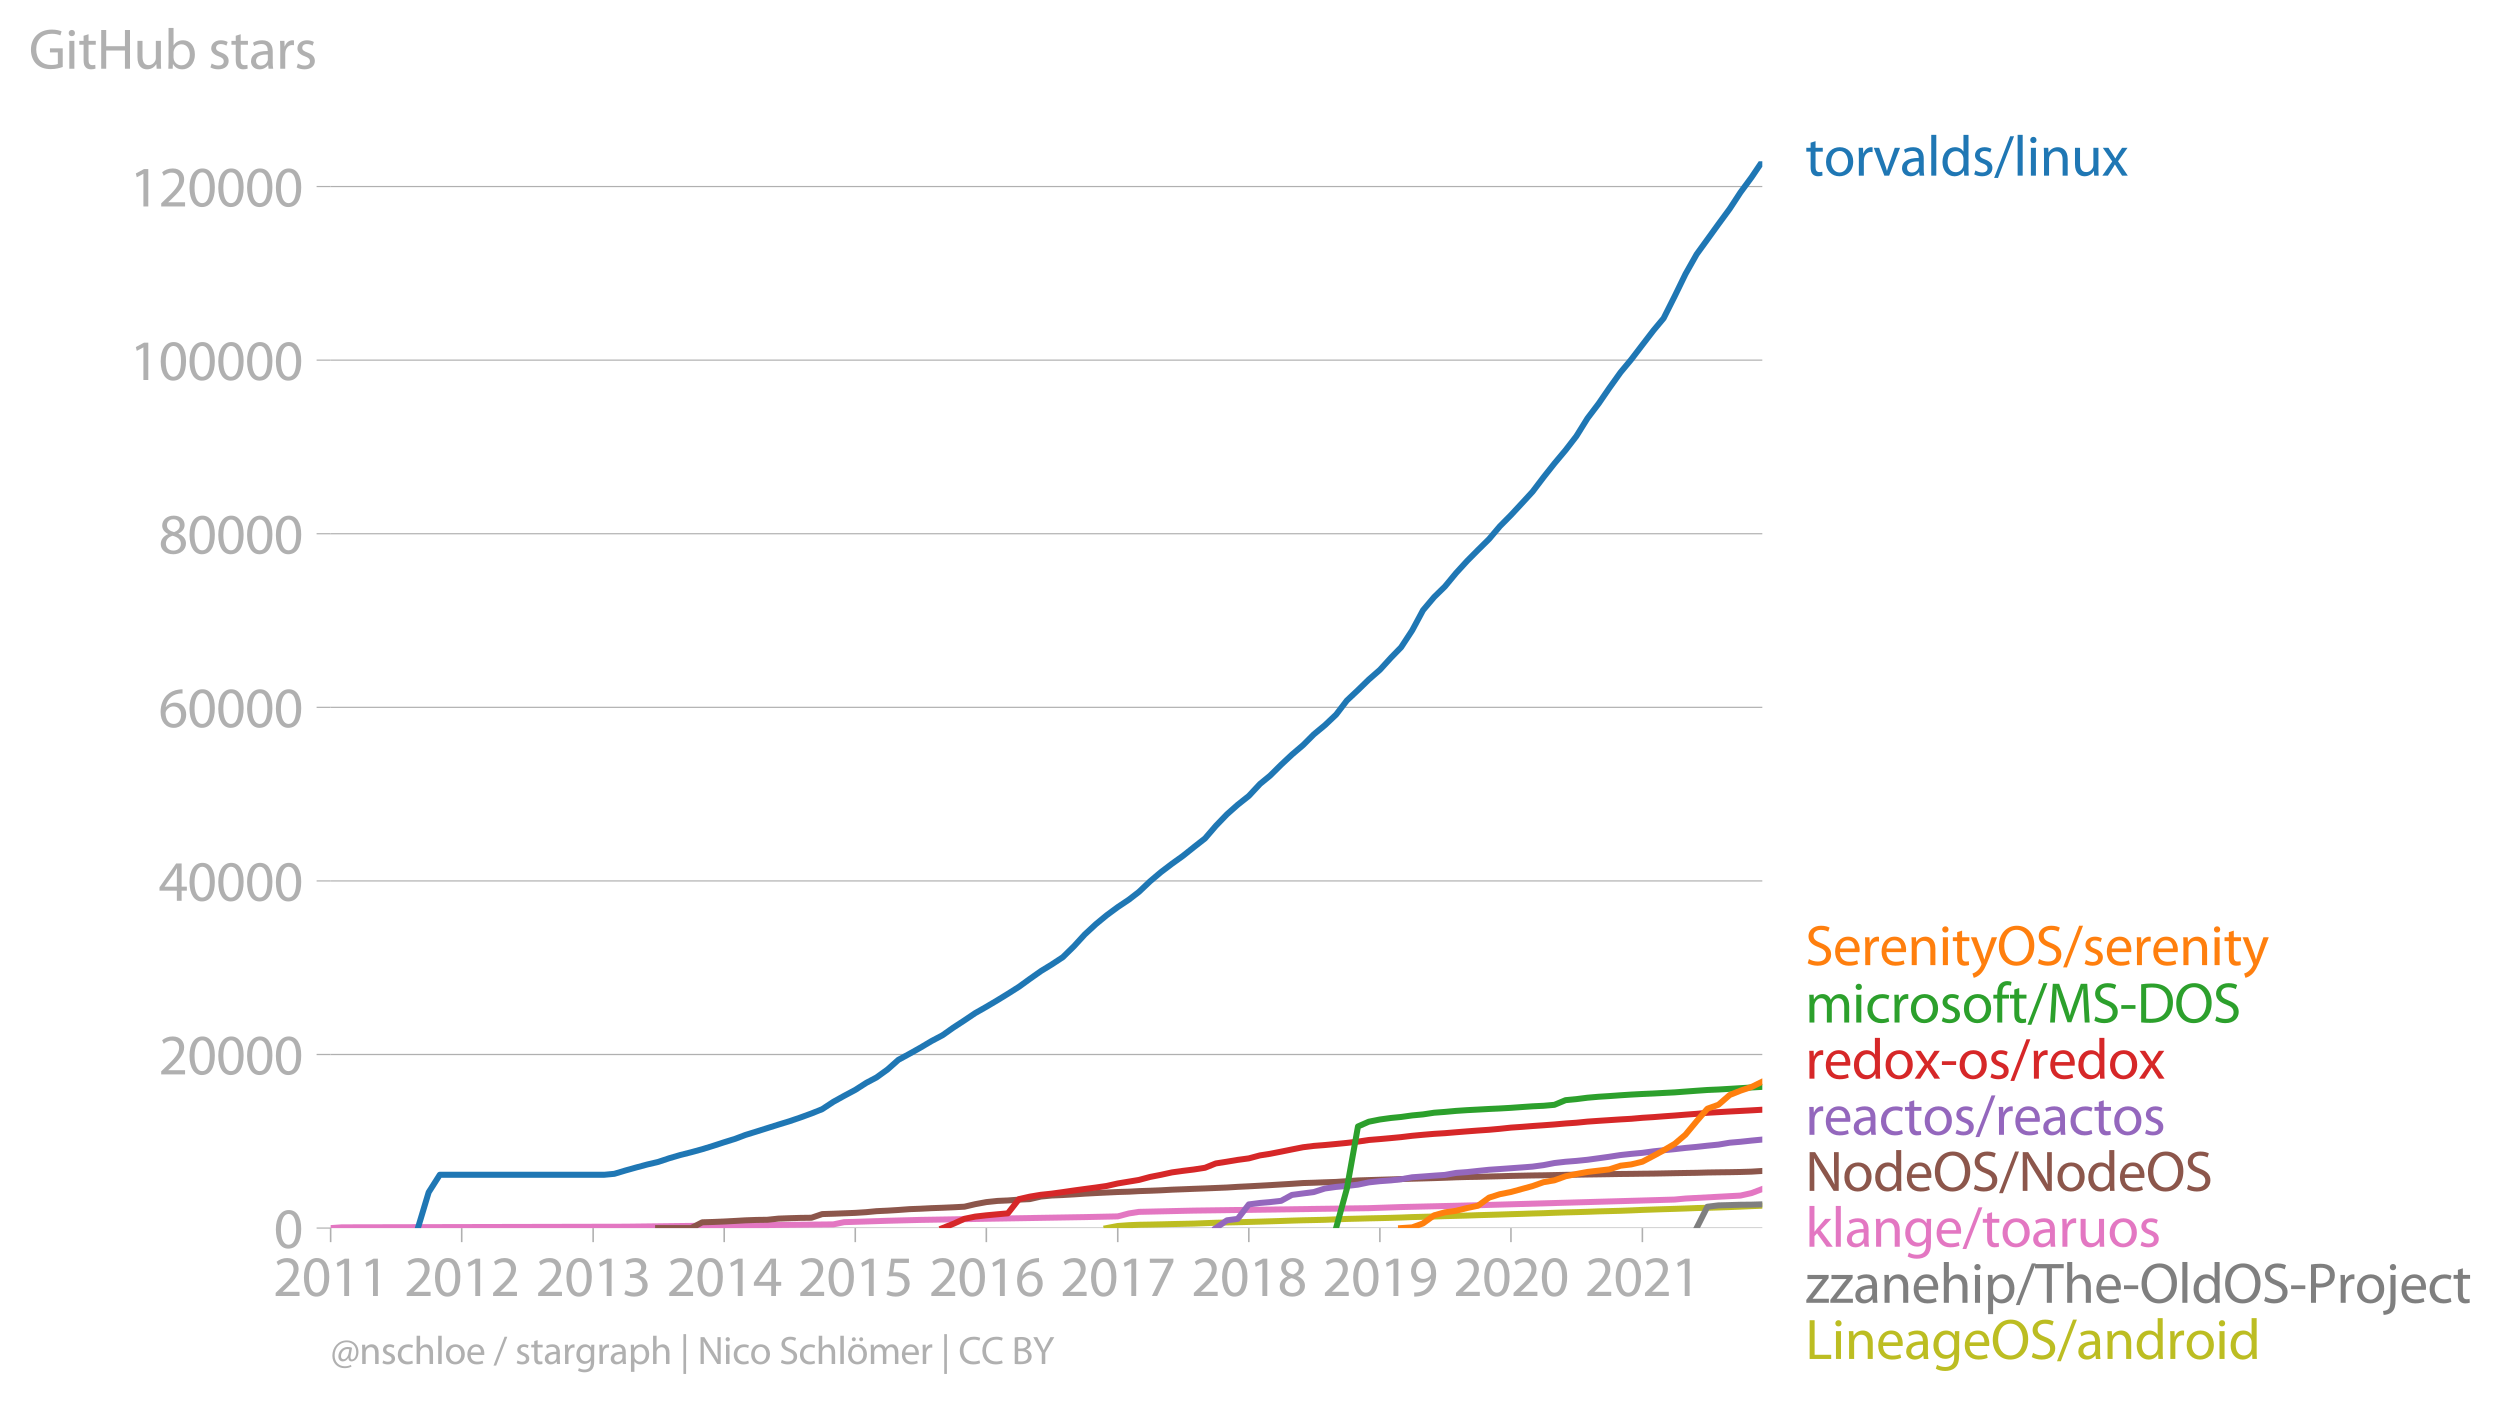<svg xmlns:xlink="http://www.w3.org/1999/xlink" width="831.476" height="466.49" viewBox="0 0 623.607 349.868" xmlns="http://www.w3.org/2000/svg"><defs><style>*{stroke-linejoin:round;stroke-linecap:butt}</style></defs><g id="figure_1"><path d="M0 349.868h623.607V0H0v349.868z" style="fill:none" id="patch_1"/><g id="axes_1"><path d="M82.476 306.34h357.12V40.23H82.476V306.34z" style="fill:none" id="patch_2"/><g id="matplotlib.axis_1"><g id="xtick_1"><g id="line2d_1"><defs><path id="m8c251478a0" d="M0 0v3.5" style="stroke:#b0b0b0;stroke-width:.4"/></defs><use xlink:href="#m8c251478a0" x="82.476" y="306.341" style="fill:#b0b0b0;stroke:#b0b0b0;stroke-width:.4"/></g><g style="fill:#b0b0b0" transform="matrix(.14 0 0 -.14 68.113 323.28)" id="text_1"><defs><path id="MyriadPro-Regular-32" d="M2944 0v467H1075v13l333 307c877 845 1434 1466 1434 2234 0 595-378 1209-1274 1209-480 0-890-179-1178-422l180-397c192 160 505 352 883 352 621 0 825-390 825-813-6-627-486-1164-1548-2176L288 346V0h2656z" transform="scale(.016)"/><path id="MyriadPro-Regular-30" d="M1677 4230c-845 0-1447-768-1447-2163C243 691 794-70 1606-70c922 0 1447 780 1447 2195 0 1325-499 2105-1376 2105zm-32-435c582 0 845-672 845-1696 0-1062-276-1734-852-1734-512 0-844 614-844 1696 0 1133 358 1734 851 1734z" transform="scale(.016)"/><path id="MyriadPro-Regular-31" d="M1510 0h544v4160h-480l-908-486 108-429 724 390h12V0z" transform="scale(.016)"/></defs><use xlink:href="#MyriadPro-Regular-32"/><use xlink:href="#MyriadPro-Regular-30" x="51.3"/><use xlink:href="#MyriadPro-Regular-31" x="102.6"/><use xlink:href="#MyriadPro-Regular-31" x="153.9"/></g></g><g id="xtick_2"><use xlink:href="#m8c251478a0" x="115.17" y="306.341" style="fill:#b0b0b0;stroke:#b0b0b0;stroke-width:.4" id="line2d_2"/><g style="fill:#b0b0b0" transform="matrix(.14 0 0 -.14 100.807 323.28)" id="text_2"><use xlink:href="#MyriadPro-Regular-32"/><use xlink:href="#MyriadPro-Regular-30" x="51.3"/><use xlink:href="#MyriadPro-Regular-31" x="102.6"/><use xlink:href="#MyriadPro-Regular-32" x="153.9"/></g></g><g id="xtick_3"><use xlink:href="#m8c251478a0" x="147.953" y="306.341" style="fill:#b0b0b0;stroke:#b0b0b0;stroke-width:.4" id="line2d_3"/><g style="fill:#b0b0b0" transform="matrix(.14 0 0 -.14 133.59 323.28)" id="text_3"><defs><path id="MyriadPro-Regular-33" d="M269 211C474 77 883-70 1350-70c999 0 1517 582 1517 1248 0 582-416 966-928 1068v13c512 186 768 551 768 979 0 506-371 992-1190 992-448 0-871-160-1088-320l147-409c179 128 499 275 832 275 518 0 730-294 730-627 0-493-519-704-928-704H896v-423h314c544 0 1068-249 1075-832 6-345-218-806-941-806-390 0-762 160-922 262L269 211z" transform="scale(.016)"/></defs><use xlink:href="#MyriadPro-Regular-32"/><use xlink:href="#MyriadPro-Regular-30" x="51.3"/><use xlink:href="#MyriadPro-Regular-31" x="102.6"/><use xlink:href="#MyriadPro-Regular-33" x="153.9"/></g></g><g id="xtick_4"><use xlink:href="#m8c251478a0" x="180.646" y="306.341" style="fill:#b0b0b0;stroke:#b0b0b0;stroke-width:.4" id="line2d_4"/><g style="fill:#b0b0b0" transform="matrix(.14 0 0 -.14 166.283 323.28)" id="text_4"><defs><path id="MyriadPro-Regular-34" d="M2560 0v1133h582v441h-582v2586h-608L96 1504v-371h1933V0h531zM666 1574v13l1017 1415c115 192 218 371 346 614h19c-13-218-19-435-19-653V1574H666z" transform="scale(.016)"/></defs><use xlink:href="#MyriadPro-Regular-32"/><use xlink:href="#MyriadPro-Regular-30" x="51.3"/><use xlink:href="#MyriadPro-Regular-31" x="102.6"/><use xlink:href="#MyriadPro-Regular-34" x="153.9"/></g></g><g id="xtick_5"><use xlink:href="#m8c251478a0" x="213.34" y="306.341" style="fill:#b0b0b0;stroke:#b0b0b0;stroke-width:.4" id="line2d_5"/><g style="fill:#b0b0b0" transform="matrix(.14 0 0 -.14 198.977 323.28)" id="text_5"><defs><path id="MyriadPro-Regular-35" d="M2771 4160H781L512 2163c154 19 339 45 576 45 832 0 1190-384 1197-922 0-556-455-902-986-902-377 0-717 128-889 230L269 186C467 58 851-70 1306-70c902 0 1548 608 1548 1420 0 525-268 884-595 1069-256 154-576 224-896 224-153 0-243-13-339-25l160 1068h1587v474z" transform="scale(.016)"/></defs><use xlink:href="#MyriadPro-Regular-32"/><use xlink:href="#MyriadPro-Regular-30" x="51.3"/><use xlink:href="#MyriadPro-Regular-31" x="102.6"/><use xlink:href="#MyriadPro-Regular-35" x="153.9"/></g></g><g id="xtick_6"><use xlink:href="#m8c251478a0" x="246.033" y="306.341" style="fill:#b0b0b0;stroke:#b0b0b0;stroke-width:.4" id="line2d_6"/><g style="fill:#b0b0b0" transform="matrix(.14 0 0 -.14 231.67 323.28)" id="text_6"><defs><path id="MyriadPro-Regular-36" d="M2662 4224c-102 0-243-6-409-32-525-64-986-275-1331-614-410-410-704-1056-704-1876C218 621 800-70 1690-70c864 0 1382 704 1382 1465 0 813-518 1344-1254 1344-461 0-807-217-1005-480h-19c96 685 563 1331 1446 1479 160 25 307 32 422 25v461zM1690 365c-589 0-903 505-916 1190 0 103 26 186 64 250 154 301 468 512 807 512 518 0 857-359 857-954s-326-998-806-998h-6z" transform="scale(.016)"/></defs><use xlink:href="#MyriadPro-Regular-32"/><use xlink:href="#MyriadPro-Regular-30" x="51.3"/><use xlink:href="#MyriadPro-Regular-31" x="102.6"/><use xlink:href="#MyriadPro-Regular-36" x="153.9"/></g></g><g id="xtick_7"><use xlink:href="#m8c251478a0" x="278.816" y="306.341" style="fill:#b0b0b0;stroke:#b0b0b0;stroke-width:.4" id="line2d_7"/><g style="fill:#b0b0b0" transform="matrix(.14 0 0 -.14 264.453 323.28)" id="text_7"><defs><path id="MyriadPro-Regular-37" d="M365 4160v-467h2035v-13L595 0h583l1811 3789v371H365z" transform="scale(.016)"/></defs><use xlink:href="#MyriadPro-Regular-32"/><use xlink:href="#MyriadPro-Regular-30" x="51.3"/><use xlink:href="#MyriadPro-Regular-31" x="102.6"/><use xlink:href="#MyriadPro-Regular-37" x="153.9"/></g></g><g id="xtick_8"><use xlink:href="#m8c251478a0" x="311.51" y="306.341" style="fill:#b0b0b0;stroke:#b0b0b0;stroke-width:.4" id="line2d_8"/><g style="fill:#b0b0b0" transform="matrix(.14 0 0 -.14 297.146 323.28)" id="text_8"><defs><path id="MyriadPro-Regular-38" d="M1062 2170c-512-218-825-589-825-1114C237 448 762-70 1632-70c794 0 1414 486 1414 1209 0 506-320 871-838 1075v20c512 243 685 620 685 972 0 519-403 1024-1210 1024-729 0-1286-448-1286-1107 0-358 198-717 659-934l6-19zm583-1831c-531 0-851 371-832 794 0 397 262 717 749 857 563-160 915-403 915-908 0-423-327-743-832-743zm6 3488c506 0 704-345 704-678 0-378-275-634-633-755-480 128-794 352-794 768 0 358 256 665 723 665z" transform="scale(.016)"/></defs><use xlink:href="#MyriadPro-Regular-32"/><use xlink:href="#MyriadPro-Regular-30" x="51.3"/><use xlink:href="#MyriadPro-Regular-31" x="102.6"/><use xlink:href="#MyriadPro-Regular-38" x="153.9"/></g></g><g id="xtick_9"><use xlink:href="#m8c251478a0" x="344.203" y="306.341" style="fill:#b0b0b0;stroke:#b0b0b0;stroke-width:.4" id="line2d_9"/><g style="fill:#b0b0b0" transform="matrix(.14 0 0 -.14 329.84 323.28)" id="text_9"><defs><path id="MyriadPro-Regular-39" d="M614-64c135-6 314 0 519 32 448 51 889 243 1209 557 410 397 717 1037 717 1952 0 1062-525 1753-1376 1753S262 3539 262 2752c0-710 480-1274 1229-1274 416 0 749 167 979 448h20c-77-492-276-857-551-1107-237-224-544-358-870-403-192-19-333-32-455-19V-64zm1024 3866c589 0 852-544 852-1255 0-89-20-153-52-205-147-249-441-435-819-435-486 0-800 365-800 883 0 589 339 1012 813 1012h6z" transform="scale(.016)"/></defs><use xlink:href="#MyriadPro-Regular-32"/><use xlink:href="#MyriadPro-Regular-30" x="51.3"/><use xlink:href="#MyriadPro-Regular-31" x="102.6"/><use xlink:href="#MyriadPro-Regular-39" x="153.9"/></g></g><g id="xtick_10"><use xlink:href="#m8c251478a0" x="376.896" y="306.341" style="fill:#b0b0b0;stroke:#b0b0b0;stroke-width:.4" id="line2d_10"/><g style="fill:#b0b0b0" transform="matrix(.14 0 0 -.14 362.533 323.28)" id="text_10"><use xlink:href="#MyriadPro-Regular-32"/><use xlink:href="#MyriadPro-Regular-30" x="51.3"/><use xlink:href="#MyriadPro-Regular-32" x="102.6"/><use xlink:href="#MyriadPro-Regular-30" x="153.9"/></g></g><g id="xtick_11"><use xlink:href="#m8c251478a0" x="409.68" y="306.341" style="fill:#b0b0b0;stroke:#b0b0b0;stroke-width:.4" id="line2d_11"/><g style="fill:#b0b0b0" transform="matrix(.14 0 0 -.14 395.316 323.28)" id="text_11"><use xlink:href="#MyriadPro-Regular-32"/><use xlink:href="#MyriadPro-Regular-30" x="51.3"/><use xlink:href="#MyriadPro-Regular-32" x="102.6"/><use xlink:href="#MyriadPro-Regular-31" x="153.9"/></g></g></g><g id="matplotlib.axis_2"><g id="ytick_1"><path d="M82.476 306.34h357.12" clip-path="url(#p9fc6ba07ef)" style="fill:none;stroke:#b0b0b0;stroke-width:.3;stroke-linecap:square" id="line2d_12"/><g id="line2d_13"><defs><path id="macd7ff32aa" d="M0 0h-3.5" style="stroke:#b0b0b0;stroke-width:.3"/></defs><use xlink:href="#macd7ff32aa" x="82.476" y="306.341" style="fill:#b0b0b0;stroke:#b0b0b0;stroke-width:.3"/></g><use xlink:href="#MyriadPro-Regular-30" style="fill:#b0b0b0" transform="matrix(.14 0 0 -.14 68.295 311.31)" id="text_12"/></g><g id="ytick_2"><path d="M82.476 263.038h357.12" clip-path="url(#p9fc6ba07ef)" style="fill:none;stroke:#b0b0b0;stroke-width:.3;stroke-linecap:square" id="line2d_14"/><use xlink:href="#macd7ff32aa" x="82.476" y="263.038" style="fill:#b0b0b0;stroke:#b0b0b0;stroke-width:.3" id="line2d_15"/><g style="fill:#b0b0b0" transform="matrix(.14 0 0 -.14 39.568 268.008)" id="text_13"><use xlink:href="#MyriadPro-Regular-32"/><use xlink:href="#MyriadPro-Regular-30" x="51.3"/><use xlink:href="#MyriadPro-Regular-30" x="102.6"/><use xlink:href="#MyriadPro-Regular-30" x="153.9"/><use xlink:href="#MyriadPro-Regular-30" x="205.2"/></g></g><g id="ytick_3"><path d="M82.476 219.735h357.12" clip-path="url(#p9fc6ba07ef)" style="fill:none;stroke:#b0b0b0;stroke-width:.3;stroke-linecap:square" id="line2d_16"/><use xlink:href="#macd7ff32aa" x="82.476" y="219.735" style="fill:#b0b0b0;stroke:#b0b0b0;stroke-width:.3" id="line2d_17"/><g style="fill:#b0b0b0" transform="matrix(.14 0 0 -.14 39.568 224.705)" id="text_14"><use xlink:href="#MyriadPro-Regular-34"/><use xlink:href="#MyriadPro-Regular-30" x="51.3"/><use xlink:href="#MyriadPro-Regular-30" x="102.6"/><use xlink:href="#MyriadPro-Regular-30" x="153.9"/><use xlink:href="#MyriadPro-Regular-30" x="205.2"/></g></g><g id="ytick_4"><path d="M82.476 176.432h357.12" clip-path="url(#p9fc6ba07ef)" style="fill:none;stroke:#b0b0b0;stroke-width:.3;stroke-linecap:square" id="line2d_18"/><use xlink:href="#macd7ff32aa" x="82.476" y="176.432" style="fill:#b0b0b0;stroke:#b0b0b0;stroke-width:.3" id="line2d_19"/><g style="fill:#b0b0b0" transform="matrix(.14 0 0 -.14 39.568 181.402)" id="text_15"><use xlink:href="#MyriadPro-Regular-36"/><use xlink:href="#MyriadPro-Regular-30" x="51.3"/><use xlink:href="#MyriadPro-Regular-30" x="102.6"/><use xlink:href="#MyriadPro-Regular-30" x="153.9"/><use xlink:href="#MyriadPro-Regular-30" x="205.2"/></g></g><g id="ytick_5"><path d="M82.476 133.129h357.12" clip-path="url(#p9fc6ba07ef)" style="fill:none;stroke:#b0b0b0;stroke-width:.3;stroke-linecap:square" id="line2d_20"/><use xlink:href="#macd7ff32aa" x="82.476" y="133.129" style="fill:#b0b0b0;stroke:#b0b0b0;stroke-width:.3" id="line2d_21"/><g style="fill:#b0b0b0" transform="matrix(.14 0 0 -.14 39.568 138.099)" id="text_16"><use xlink:href="#MyriadPro-Regular-38"/><use xlink:href="#MyriadPro-Regular-30" x="51.3"/><use xlink:href="#MyriadPro-Regular-30" x="102.6"/><use xlink:href="#MyriadPro-Regular-30" x="153.9"/><use xlink:href="#MyriadPro-Regular-30" x="205.2"/></g></g><g id="ytick_6"><path d="M82.476 89.826h357.12" clip-path="url(#p9fc6ba07ef)" style="fill:none;stroke:#b0b0b0;stroke-width:.3;stroke-linecap:square" id="line2d_22"/><use xlink:href="#macd7ff32aa" x="82.476" y="89.826" style="fill:#b0b0b0;stroke:#b0b0b0;stroke-width:.3" id="line2d_23"/><g style="fill:#b0b0b0" transform="matrix(.14 0 0 -.14 32.387 94.796)" id="text_17"><use xlink:href="#MyriadPro-Regular-31"/><use xlink:href="#MyriadPro-Regular-30" x="51.3"/><use xlink:href="#MyriadPro-Regular-30" x="102.6"/><use xlink:href="#MyriadPro-Regular-30" x="153.9"/><use xlink:href="#MyriadPro-Regular-30" x="205.2"/><use xlink:href="#MyriadPro-Regular-30" x="256.5"/></g></g><g id="ytick_7"><path d="M82.476 46.523h357.12" clip-path="url(#p9fc6ba07ef)" style="fill:none;stroke:#b0b0b0;stroke-width:.3;stroke-linecap:square" id="line2d_24"/><use xlink:href="#macd7ff32aa" x="82.476" y="46.523" style="fill:#b0b0b0;stroke:#b0b0b0;stroke-width:.3" id="line2d_25"/><g style="fill:#b0b0b0" transform="matrix(.14 0 0 -.14 32.387 51.493)" id="text_18"><use xlink:href="#MyriadPro-Regular-31"/><use xlink:href="#MyriadPro-Regular-32" x="51.3"/><use xlink:href="#MyriadPro-Regular-30" x="102.6"/><use xlink:href="#MyriadPro-Regular-30" x="153.9"/><use xlink:href="#MyriadPro-Regular-30" x="205.2"/><use xlink:href="#MyriadPro-Regular-30" x="256.5"/></g></g><g style="fill:#b0b0b0" transform="matrix(.14 0 0 -.14 7.2 17.14)" id="text_19"><defs><path id="MyriadPro-Regular-47" d="M3770 2266H2349v-448h877V531c-128-64-378-115-743-115-1005 0-1664 646-1664 1741 0 1081 685 1734 1735 1734 435 0 723-83 953-185l135 454c-186 90-576 198-1076 198-1446 0-2329-940-2336-2227 0-672 231-1248 602-1606 422-403 960-570 1613-570 582 0 1075 147 1325 237v2074z" transform="scale(.016)"/><path id="MyriadPro-Regular-69" d="M1030 0v3098H467V0h563zM749 4320c-205 0-352-154-352-352 0-192 141-346 339-346 224 0 365 154 358 346 0 198-134 352-345 352z" transform="scale(.016)"/><path id="MyriadPro-Regular-74" d="M595 3667v-569H115v-429h480V979c0-365 58-640 218-806C947 19 1158-70 1421-70c217 0 390 38 499 83l-26 422c-83-25-172-38-326-38-314 0-422 217-422 601v1671h806v429h-806v742l-551-173z" transform="scale(.016)"/><path id="MyriadPro-Regular-48" d="M486 4314V0h557v2022h2087V0h563v4314h-563V2509H1043v1805H486z" transform="scale(.016)"/><path id="MyriadPro-Regular-75" d="M3059 3098h-563V1197c0-103-19-205-51-288-103-250-365-512-743-512-512 0-691 397-691 985v1716H448V1286C448 198 1030-70 1517-70c550 0 877 326 1024 576h13l32-506h499c-19 243-26 525-26 845v2253z" transform="scale(.016)"/><path id="MyriadPro-Regular-62" d="M467 800c0-275-13-589-25-800h486l26 512h19c230-410 589-582 1037-582 691 0 1388 550 1388 1657 7 941-537 1581-1305 1581-499 0-858-224-1056-570h-13v1946H467V800zm557 998c0 90 19 167 32 231 115 429 474 691 858 691 601 0 921-531 921-1152 0-710-352-1190-941-1190-409 0-736 268-844 659-13 64-26 134-26 205v556z" transform="scale(.016)"/><path id="MyriadPro-Regular-73" d="M250 147C467 19 781-70 1120-70c736 0 1158 390 1158 934 0 461-275 730-812 934-404 154-589 269-589 525 0 231 185 423 518 423 288 0 512-103 634-180l141 410c-173 102-448 192-762 192-666 0-1069-410-1069-909 0-371 263-678 819-877 416-153 576-300 576-569 0-256-192-461-601-461-282 0-576 115-743 224L250 147z" transform="scale(.016)"/><path id="MyriadPro-Regular-61" d="M2643 1901c0 621-230 1267-1177 1267-391 0-762-109-1018-275l128-371c218 140 518 230 806 230 634 0 704-461 704-717v-64C890 1978 224 1568 224 819c0-448 320-889 947-889 442 0 775 217 947 460h20l44-390h512c-38 211-51 474-51 742v1159zm-544-858c0-57-13-121-32-179-89-262-345-518-749-518-288 0-531 172-531 537 0 602 698 711 1312 698v-538z" transform="scale(.016)"/><path id="MyriadPro-Regular-72" d="M467 0h557v1651c0 96 13 186 26 263 76 422 358 723 755 723 77 0 134-7 192-19v531c-51 13-96 19-160 19-378 0-717-262-858-678h-25l-20 608H442c19-288 25-602 25-967V0z" transform="scale(.016)"/></defs><use xlink:href="#MyriadPro-Regular-47"/><use xlink:href="#MyriadPro-Regular-69" x="64.6"/><use xlink:href="#MyriadPro-Regular-74" x="88"/><use xlink:href="#MyriadPro-Regular-48" x="121.1"/><use xlink:href="#MyriadPro-Regular-75" x="186.3"/><use xlink:href="#MyriadPro-Regular-62" x="241.4"/><use xlink:href="#MyriadPro-Regular-20" x="298.3"/><use xlink:href="#MyriadPro-Regular-73" x="319.5"/><use xlink:href="#MyriadPro-Regular-74" x="359.1"/><use xlink:href="#MyriadPro-Regular-61" x="392.2"/><use xlink:href="#MyriadPro-Regular-72" x="440.4"/><use xlink:href="#MyriadPro-Regular-73" x="473.1"/></g></g><path d="m276.04 306.34 2.776-.525 2.777-.2 2.508-.1 2.777-.049 2.687-.059 2.776-.069 2.687-.058 2.777-.06 2.777-.11 2.687-.097 2.777-.075 2.687-.059 2.777-.073 2.776-.076 2.508-.078 2.777-.085 2.687-.093 2.777-.082 2.687-.056 2.777-.065 2.776-.11 2.687-.105 2.777-.067 2.687-.075 2.777-.059 2.777-.07 2.508-.077 2.776-.113 2.688-.067 2.776-.076 2.687-.093 2.777-.069 2.777-.076 2.687-.095 2.777-.078 2.687-.08 2.776-.091 2.777-.08 2.598-.091 2.776-.076 2.688-.102 2.776-.093 2.687-.069 2.777-.084 2.777-.104 2.687-.07 2.777-.073 2.687-.104 2.777-.121 2.776-.094 2.508-.084 2.777-.084 2.687-.091 2.777-.11 2.687-.061 2.777-.085 2.776-.1 2.687-.103 2.777-.128 2.687-.106" clip-path="url(#p9fc6ba07ef)" style="fill:none;stroke:#bcbd22;stroke-width:1.5;stroke-linecap:square" id="line2d_26"/><path d="m423.205 306.34 2.687-5.328 2.777-.34 2.776-.073 2.687-.078 2.777-.03 2.687-.08" clip-path="url(#p9fc6ba07ef)" style="fill:none;stroke:#7f7f7f;stroke-width:1.5;stroke-linecap:square" id="line2d_27"/><path d="m82.476 306.34 2.777-.19 70.761-.158 27.409-.333 24.453-.245 2.687-.554 10.838-.347 8.151-.214 41.024-.702 8.24-.177 2.777-.736 2.508-.392 13.704-.316 43.621-.607 8.062-.279 10.927-.255 8.24-.197 41.025-1.18 8.06-.239 2.688-.255 13.704-.734 2.777-.624 2.687-1.02h0" clip-path="url(#p9fc6ba07ef)" style="fill:none;stroke:#e377c2;stroke-width:1.5;stroke-linecap:square" id="line2d_28"/><g style="fill:#1f77b4" transform="matrix(.14 0 0 -.14 450.31 43.813)" id="text_20"><defs><path id="MyriadPro-Regular-6f" d="M1779 3168c-857 0-1536-608-1536-1645C243 544 890-70 1728-70c749 0 1542 499 1542 1644 0 948-601 1594-1491 1594zm-13-422c666 0 928-666 928-1191 0-697-403-1203-940-1203-551 0-941 512-941 1190 0 589 288 1204 953 1204z" transform="scale(.016)"/><path id="MyriadPro-Regular-76" d="M83 3098 1261 0h537l1216 3098h-588l-602-1741c-102-282-192-538-262-794h-20c-64 256-147 512-249 794L685 3098H83z" transform="scale(.016)"/><path id="MyriadPro-Regular-6c" d="M467 0h563v4544H467V0z" transform="scale(.016)"/><path id="MyriadPro-Regular-64" d="M2579 4544V2694h-13c-140 250-460 474-934 474-755 0-1395-634-1389-1664C243 563 819-70 1568-70c506 0 883 262 1056 608h13l25-538h506c-19 211-26 525-26 800v3744h-563zm0-3245c0-89-6-166-25-243-103-422-448-672-826-672-608 0-915 518-915 1146 0 684 345 1196 928 1196 422 0 729-294 813-652 19-71 25-167 25-237v-538z" transform="scale(.016)"/><path id="MyriadPro-Regular-2f" d="m422-256 1792 4640h-435L-6-256h428z" transform="scale(.016)"/><path id="MyriadPro-Regular-6e" d="M467 0h563v1862c0 96 13 192 39 263 96 313 384 576 755 576 531 0 717-416 717-915V0h563v1850c0 1062-666 1318-1094 1318-512 0-871-288-1024-582h-13l-32 512H442c19-256 25-519 25-839V0z" transform="scale(.016)"/><path id="MyriadPro-Regular-78" d="m102 3098 1050-1517L51 0h621l448 698c115 185 224 345 326 537h13c109-185 211-358 333-537L2246 0h640L1798 1600l1056 1498h-608l-435-660c-102-166-205-326-307-512h-19c-103 173-199 333-314 506l-441 666H102z" transform="scale(.016)"/></defs><use xlink:href="#MyriadPro-Regular-74"/><use xlink:href="#MyriadPro-Regular-6f" x="33.1"/><use xlink:href="#MyriadPro-Regular-72" x="88"/><use xlink:href="#MyriadPro-Regular-76" x="120.7"/><use xlink:href="#MyriadPro-Regular-61" x="168.8"/><use xlink:href="#MyriadPro-Regular-6c" x="217"/><use xlink:href="#MyriadPro-Regular-64" x="240.6"/><use xlink:href="#MyriadPro-Regular-73" x="297"/><use xlink:href="#MyriadPro-Regular-2f" x="336.6"/><use xlink:href="#MyriadPro-Regular-6c" x="370.9"/><use xlink:href="#MyriadPro-Regular-69" x="394.5"/><use xlink:href="#MyriadPro-Regular-6e" x="417.9"/><use xlink:href="#MyriadPro-Regular-75" x="473.4"/><use xlink:href="#MyriadPro-Regular-78" x="528.5"/></g><g style="fill:#ff7f0e" transform="matrix(.14 0 0 -.14 450.31 240.74)" id="text_21"><defs><path id="MyriadPro-Regular-53" d="M269 211C499 58 954-70 1370-70c1017 0 1510 582 1510 1248 0 633-371 985-1101 1267-595 230-857 429-857 832 0 294 224 646 812 646 391 0 679-128 820-205l153 455c-192 109-512 211-953 211-839 0-1396-499-1396-1171 0-608 436-973 1140-1223 582-224 812-454 812-857 0-435-332-736-902-736-384 0-749 128-998 281L269 211z" transform="scale(.016)"/><path id="MyriadPro-Regular-65" d="M2957 1446c6 58 19 148 19 263 0 569-269 1459-1280 1459-902 0-1453-736-1453-1670C243 563 813-70 1766-70c493 0 832 108 1031 198l-96 403c-211-89-455-160-858-160-563 0-1049 314-1062 1075h2176zM787 1850c45 390 295 915 864 915 634 0 787-557 781-915H787z" transform="scale(.016)"/><path id="MyriadPro-Regular-79" d="M58 3098 1203 243c26-70 39-115 39-147s-20-77-45-134c-128-288-320-506-474-628-166-140-352-230-493-275l141-473c141 25 416 121 691 364 384 333 660 877 1063 1940l845 2208h-596l-614-1818c-77-224-141-461-198-646h-13c-51 185-128 428-199 633L672 3098H58z" transform="scale(.016)"/><path id="MyriadPro-Regular-4f" d="M2234 4384c-1152 0-2004-896-2004-2266C230 813 1030-70 2170-70c1100 0 2003 787 2003 2272 0 1280-762 2182-1939 2182zm-26-454c928 0 1376-896 1376-1754 0-979-499-1792-1382-1792-877 0-1376 826-1376 1747 0 947 460 1799 1382 1799z" transform="scale(.016)"/></defs><use xlink:href="#MyriadPro-Regular-53"/><use xlink:href="#MyriadPro-Regular-65" x="49.3"/><use xlink:href="#MyriadPro-Regular-72" x="99.4"/><use xlink:href="#MyriadPro-Regular-65" x="132.1"/><use xlink:href="#MyriadPro-Regular-6e" x="182.2"/><use xlink:href="#MyriadPro-Regular-69" x="237.7"/><use xlink:href="#MyriadPro-Regular-74" x="261.1"/><use xlink:href="#MyriadPro-Regular-79" x="294.2"/><use xlink:href="#MyriadPro-Regular-4f" x="341.3"/><use xlink:href="#MyriadPro-Regular-53" x="410.2"/><use xlink:href="#MyriadPro-Regular-2f" x="459.5"/><use xlink:href="#MyriadPro-Regular-73" x="493.8"/><use xlink:href="#MyriadPro-Regular-65" x="533.4"/><use xlink:href="#MyriadPro-Regular-72" x="583.5"/><use xlink:href="#MyriadPro-Regular-65" x="616.2"/><use xlink:href="#MyriadPro-Regular-6e" x="666.3"/><use xlink:href="#MyriadPro-Regular-69" x="721.8"/><use xlink:href="#MyriadPro-Regular-74" x="745.2"/><use xlink:href="#MyriadPro-Regular-79" x="778.3"/></g><g style="fill:#2ca02c" transform="matrix(.14 0 0 -.14 450.31 255.061)" id="text_22"><defs><path id="MyriadPro-Regular-6d" d="M467 0h551v1869c0 96 12 192 44 275 90 282 346 563 698 563 429 0 646-358 646-851V0h551v1914c0 102 19 204 45 281 96 275 345 512 665 512 455 0 672-358 672-953V0h551v1824c0 1075-608 1344-1018 1344-294 0-499-77-685-218-128-96-249-230-345-403h-13c-135 365-455 621-877 621-512 0-800-275-973-570h-19l-26 500H442c19-256 25-519 25-839V0z" transform="scale(.016)"/><path id="MyriadPro-Regular-63" d="M2579 538c-160-71-371-154-691-154-614 0-1075 442-1075 1158 0 647 384 1172 1094 1172 307 0 519-71 653-148l128 436c-154 76-448 160-781 160-1011 0-1664-692-1664-1645C243 570 851-70 1786-70c416 0 742 108 889 185l-96 423z" transform="scale(.016)"/><path id="MyriadPro-Regular-66" d="M1082 0v2669h748v429h-748v166c0 474 121 896 601 896 160 0 275-32 359-70l76 435c-108 45-281 89-480 89-262 0-544-83-755-288-262-249-358-646-358-1081v-147H90v-429h435V0h557z" transform="scale(.016)"/><path id="MyriadPro-Regular-4d" d="M4230 0h544l-268 4314h-711l-768-2087c-192-544-345-1017-454-1453h-19c-109 448-256 922-436 1453l-736 2087H672L371 0h531l116 1850c38 646 70 1369 83 1907h13c121-512 294-1069 499-1677L2310 26h423l761 2092c218 589 397 1133 544 1639h20c-7-538 32-1261 64-1863L4230 0z" transform="scale(.016)"/><path id="MyriadPro-Regular-2d" d="M192 1939v-416h1581v416H192z" transform="scale(.016)"/><path id="MyriadPro-Regular-44" d="M486 13c282-32 615-51 1012-51 838 0 1504 217 1907 620 403 397 621 973 621 1677 0 698-224 1197-608 1549-378 352-948 538-1748 538-441 0-844-39-1184-90V13zm557 3833c147 32 365 58 653 58 1178 0 1754-646 1747-1664 0-1165-646-1830-1837-1830-217 0-422 6-563 32v3404z" transform="scale(.016)"/></defs><use xlink:href="#MyriadPro-Regular-6d"/><use xlink:href="#MyriadPro-Regular-69" x="83.4"/><use xlink:href="#MyriadPro-Regular-63" x="106.8"/><use xlink:href="#MyriadPro-Regular-72" x="151.6"/><use xlink:href="#MyriadPro-Regular-6f" x="184.3"/><use xlink:href="#MyriadPro-Regular-73" x="239.2"/><use xlink:href="#MyriadPro-Regular-6f" x="278.8"/><use xlink:href="#MyriadPro-Regular-66" x="333.7"/><use xlink:href="#MyriadPro-Regular-74" x="362.9"/><use xlink:href="#MyriadPro-Regular-2f" x="396"/><use xlink:href="#MyriadPro-Regular-4d" x="430.3"/><use xlink:href="#MyriadPro-Regular-53" x="510.7"/><use xlink:href="#MyriadPro-Regular-2d" x="560"/><use xlink:href="#MyriadPro-Regular-44" x="590.7"/><use xlink:href="#MyriadPro-Regular-4f" x="657.3"/><use xlink:href="#MyriadPro-Regular-53" x="726.2"/></g><g style="fill:#d62728" transform="matrix(.14 0 0 -.14 450.31 269.061)" id="text_23"><use xlink:href="#MyriadPro-Regular-72"/><use xlink:href="#MyriadPro-Regular-65" x="32.7"/><use xlink:href="#MyriadPro-Regular-64" x="82.8"/><use xlink:href="#MyriadPro-Regular-6f" x="139.2"/><use xlink:href="#MyriadPro-Regular-78" x="194.1"/><use xlink:href="#MyriadPro-Regular-2d" x="240.4"/><use xlink:href="#MyriadPro-Regular-6f" x="271.1"/><use xlink:href="#MyriadPro-Regular-73" x="326"/><use xlink:href="#MyriadPro-Regular-2f" x="365.6"/><use xlink:href="#MyriadPro-Regular-72" x="399.9"/><use xlink:href="#MyriadPro-Regular-65" x="432.6"/><use xlink:href="#MyriadPro-Regular-64" x="482.7"/><use xlink:href="#MyriadPro-Regular-6f" x="539.1"/><use xlink:href="#MyriadPro-Regular-78" x="594"/></g><g style="fill:#9467bd" transform="matrix(.14 0 0 -.14 450.31 283.061)" id="text_24"><use xlink:href="#MyriadPro-Regular-72"/><use xlink:href="#MyriadPro-Regular-65" x="32.7"/><use xlink:href="#MyriadPro-Regular-61" x="82.8"/><use xlink:href="#MyriadPro-Regular-63" x="131"/><use xlink:href="#MyriadPro-Regular-74" x="175.8"/><use xlink:href="#MyriadPro-Regular-6f" x="208.9"/><use xlink:href="#MyriadPro-Regular-73" x="263.8"/><use xlink:href="#MyriadPro-Regular-2f" x="303.4"/><use xlink:href="#MyriadPro-Regular-72" x="337.7"/><use xlink:href="#MyriadPro-Regular-65" x="370.4"/><use xlink:href="#MyriadPro-Regular-61" x="420.5"/><use xlink:href="#MyriadPro-Regular-63" x="468.7"/><use xlink:href="#MyriadPro-Regular-74" x="513.5"/><use xlink:href="#MyriadPro-Regular-6f" x="546.6"/><use xlink:href="#MyriadPro-Regular-73" x="601.5"/></g><g style="fill:#8c564b" transform="matrix(.14 0 0 -.14 450.31 297.061)" id="text_25"><defs><path id="MyriadPro-Regular-4e" d="M1011 0v1843c0 717-13 1235-45 1779l20 7c217-467 505-960 806-1440L3162 0h563v4314h-525V2509c0-672 13-1197 64-1773l-13-6c-205 441-454 896-774 1401L1094 4314H486V0h525z" transform="scale(.016)"/></defs><use xlink:href="#MyriadPro-Regular-4e"/><use xlink:href="#MyriadPro-Regular-6f" x="65.8"/><use xlink:href="#MyriadPro-Regular-64" x="120.7"/><use xlink:href="#MyriadPro-Regular-65" x="177.1"/><use xlink:href="#MyriadPro-Regular-4f" x="227.2"/><use xlink:href="#MyriadPro-Regular-53" x="296.1"/><use xlink:href="#MyriadPro-Regular-2f" x="345.4"/><use xlink:href="#MyriadPro-Regular-4e" x="379.7"/><use xlink:href="#MyriadPro-Regular-6f" x="445.5"/><use xlink:href="#MyriadPro-Regular-64" x="500.4"/><use xlink:href="#MyriadPro-Regular-65" x="556.8"/><use xlink:href="#MyriadPro-Regular-4f" x="606.9"/><use xlink:href="#MyriadPro-Regular-53" x="675.8"/></g><g style="fill:#e377c2" transform="matrix(.14 0 0 -.14 450.31 310.984)" id="text_26"><defs><path id="MyriadPro-Regular-6b" d="M1024 4544H467V0h557v1165l288 320L2381 0h685L1702 1824l1197 1274h-678l-909-1069c-90-109-198-243-275-352h-13v2867z" transform="scale(.016)"/><path id="MyriadPro-Regular-67" d="M3110 2246c0 378 13 628 26 852h-493l-25-468h-13c-135 256-429 538-967 538-710 0-1395-595-1395-1645C243 666 794 13 1562 13c480 0 812 230 985 518h13V186c0-781-422-1082-998-1082-384 0-704 115-909 243l-141-429c250-166 659-256 1030-256 391 0 826 90 1127 372 301 268 441 704 441 1414v1798zm-556-928c0-96-13-204-45-300-122-359-435-576-781-576-608 0-915 505-915 1113 0 717 384 1171 921 1171 410 0 685-268 788-595 25-77 32-160 32-256v-557z" transform="scale(.016)"/></defs><use xlink:href="#MyriadPro-Regular-6b"/><use xlink:href="#MyriadPro-Regular-6c" x="46.9"/><use xlink:href="#MyriadPro-Regular-61" x="70.5"/><use xlink:href="#MyriadPro-Regular-6e" x="118.7"/><use xlink:href="#MyriadPro-Regular-67" x="174.2"/><use xlink:href="#MyriadPro-Regular-65" x="230.1"/><use xlink:href="#MyriadPro-Regular-2f" x="280.2"/><use xlink:href="#MyriadPro-Regular-74" x="314.5"/><use xlink:href="#MyriadPro-Regular-6f" x="347.6"/><use xlink:href="#MyriadPro-Regular-61" x="402.5"/><use xlink:href="#MyriadPro-Regular-72" x="450.7"/><use xlink:href="#MyriadPro-Regular-75" x="483.4"/><use xlink:href="#MyriadPro-Regular-6f" x="538.5"/><use xlink:href="#MyriadPro-Regular-73" x="593.4"/></g><g style="fill:#7f7f7f" transform="matrix(.14 0 0 -.14 450.31 324.97)" id="text_27"><defs><path id="MyriadPro-Regular-7a" d="M115 0h2515v448H819v13c141 160 269 313 397 486l1382 1799 7 352H243v-455h1677v-13c-141-166-269-313-403-480L115 326V0z" transform="scale(.016)"/><path id="MyriadPro-Regular-68" d="M467 0h563v1869c0 109 7 192 39 269 102 307 390 563 755 563 531 0 717-423 717-922V0h563v1843c0 1069-666 1325-1082 1325-211 0-409-64-576-160-172-96-313-237-403-397h-13v1933H467V0z" transform="scale(.016)"/><path id="MyriadPro-Regular-70" d="M467-1267h557V416h13c185-307 544-486 953-486 730 0 1408 550 1408 1664 0 940-563 1574-1312 1574-505 0-870-224-1100-602h-13l-26 532H442c12-295 25-615 25-1012v-3353zm557 3059c0 77 19 160 38 230 109 423 468 698 852 698 595 0 921-531 921-1152 0-710-345-1197-941-1197-403 0-742 269-844 659-13 71-26 148-26 231v531z" transform="scale(.016)"/><path id="MyriadPro-Regular-54" d="M1306 0h563v3840h1318v474H-6v-474h1312V0z" transform="scale(.016)"/><path id="MyriadPro-Regular-50" d="M486 0h557v1728c128-32 282-38 448-38 544 0 1024 160 1319 473 217 224 332 531 332 922 0 384-140 697-377 902-256 231-659 359-1210 359-448 0-800-39-1069-84V0zm557 3859c96 26 282 45 525 45 614 0 1018-275 1018-845 0-595-410-921-1082-921-186 0-339 12-461 44v1677z" transform="scale(.016)"/><path id="MyriadPro-Regular-6a" d="M-230-1350c300 0 710 102 960 352 275 281 371 672 371 1273v2823H538V493c0-743-58-992-212-1165C192-819-32-890-288-909l58-441zM826 4320c-212 0-359-154-359-352 0-186 135-346 346-346 224 0 358 160 352 346 0 198-135 352-339 352z" transform="scale(.016)"/></defs><use xlink:href="#MyriadPro-Regular-7a"/><use xlink:href="#MyriadPro-Regular-7a" x="42.8"/><use xlink:href="#MyriadPro-Regular-61" x="85.6"/><use xlink:href="#MyriadPro-Regular-6e" x="133.8"/><use xlink:href="#MyriadPro-Regular-65" x="189.3"/><use xlink:href="#MyriadPro-Regular-68" x="239.4"/><use xlink:href="#MyriadPro-Regular-69" x="294.9"/><use xlink:href="#MyriadPro-Regular-70" x="318.3"/><use xlink:href="#MyriadPro-Regular-2f" x="375.2"/><use xlink:href="#MyriadPro-Regular-54" x="409.5"/><use xlink:href="#MyriadPro-Regular-68" x="459.2"/><use xlink:href="#MyriadPro-Regular-65" x="514.7"/><use xlink:href="#MyriadPro-Regular-2d" x="564.8"/><use xlink:href="#MyriadPro-Regular-4f" x="595.5"/><use xlink:href="#MyriadPro-Regular-6c" x="664.4"/><use xlink:href="#MyriadPro-Regular-64" x="688"/><use xlink:href="#MyriadPro-Regular-4f" x="744.4"/><use xlink:href="#MyriadPro-Regular-53" x="813.3"/><use xlink:href="#MyriadPro-Regular-2d" x="862.6"/><use xlink:href="#MyriadPro-Regular-50" x="893.3"/><use xlink:href="#MyriadPro-Regular-72" x="946.5"/><use xlink:href="#MyriadPro-Regular-6f" x="979.2"/><use xlink:href="#MyriadPro-Regular-6a" x="1034.1"/><use xlink:href="#MyriadPro-Regular-65" x="1058.4"/><use xlink:href="#MyriadPro-Regular-63" x="1108.5"/><use xlink:href="#MyriadPro-Regular-74" x="1153.3"/></g><g style="fill:#bcbd22" transform="matrix(.14 0 0 -.14 450.31 338.984)" id="text_28"><defs><path id="MyriadPro-Regular-4c" d="M486 0h2400v467H1043v3847H486V0z" transform="scale(.016)"/></defs><use xlink:href="#MyriadPro-Regular-4c"/><use xlink:href="#MyriadPro-Regular-69" x="47.2"/><use xlink:href="#MyriadPro-Regular-6e" x="70.6"/><use xlink:href="#MyriadPro-Regular-65" x="126.1"/><use xlink:href="#MyriadPro-Regular-61" x="176.2"/><use xlink:href="#MyriadPro-Regular-67" x="224.4"/><use xlink:href="#MyriadPro-Regular-65" x="280.3"/><use xlink:href="#MyriadPro-Regular-4f" x="330.4"/><use xlink:href="#MyriadPro-Regular-53" x="399.3"/><use xlink:href="#MyriadPro-Regular-2f" x="448.6"/><use xlink:href="#MyriadPro-Regular-61" x="482.9"/><use xlink:href="#MyriadPro-Regular-6e" x="531.1"/><use xlink:href="#MyriadPro-Regular-64" x="586.6"/><use xlink:href="#MyriadPro-Regular-72" x="643"/><use xlink:href="#MyriadPro-Regular-6f" x="675.7"/><use xlink:href="#MyriadPro-Regular-69" x="730.6"/><use xlink:href="#MyriadPro-Regular-64" x="754"/></g><g style="fill:#b0b0b0" transform="matrix(.097 0 0 -.097 82.476 340.239)" id="text_29"><defs><path id="MyriadPro-Regular-40" d="M2867 1632c-70-397-409-870-781-870-281 0-422 204-422 486 0 621 454 1152 1018 1152 147 0 256-26 320-45l-135-723zm384-1773c-262-147-601-224-966-224-947 0-1645 666-1645 1735 0 1299 877 2131 1920 2131 992 0 1549-672 1549-1600 0-743-365-1178-691-1171-212 6-288 230-192 716l217 1159c-166 77-409 134-685 134-889 0-1516-723-1516-1517 0-505 320-806 691-806 384 0 678 186 902 563h26c-19-390 217-563 473-563 602 0 1140 563 1140 1523 0 1069-749 1856-1863 1856-1421 0-2336-1145-2336-2464C275 96 1165-672 2214-672c429 0 788 70 1140 256l-103 275z" transform="scale(.016)"/><path id="MyriadPro-Regular-7c" d="M550 4800v-6400h429v6400H550z" transform="scale(.016)"/><path id="MyriadPro-Regular-f6" d="M1165 3648c185 0 313 154 313 326 0 186-134 327-313 327s-327-147-327-327c0-172 135-326 320-326h7zm1184 0c185 0 313 154 313 326 0 186-134 327-313 327s-320-147-320-327c0-172 128-326 313-326h7zm-570-480c-857 0-1536-608-1536-1645C243 544 890-70 1728-70c749 0 1542 499 1542 1644 0 948-601 1594-1491 1594zm-13-422c666 0 928-666 928-1191 0-697-403-1203-940-1203-551 0-941 512-941 1190 0 589 288 1204 953 1204z" transform="scale(.016)"/><path id="MyriadPro-Regular-43" d="M3386 582c-224-108-570-179-909-179-1050 0-1658 679-1658 1735 0 1132 672 1779 1683 1779 359 0 660-77 871-179l134 454c-147 77-486 192-1024 192-1337 0-2253-915-2253-2266C230 704 1146-70 2362-70c524 0 934 108 1139 211l-115 441z" transform="scale(.016)"/><path id="MyriadPro-Regular-42" d="M486 13c186-26 480-51 864-51 704 0 1191 128 1492 403 217 211 364 493 364 864 0 640-480 979-889 1081v13c454 167 729 531 729 947 0 340-134 596-358 762-269 218-627 314-1184 314-390 0-774-39-1018-90V13zm557 3865c90 20 237 39 493 39 563 0 947-199 947-704 0-416-345-723-934-723h-506v1388zm0-1811h461c608 0 1114-243 1114-832 0-627-532-838-1108-838-198 0-358 6-467 25v1645z" transform="scale(.016)"/><path id="MyriadPro-Regular-59" d="M2010 0v1837l1446 2477h-634l-620-1191c-167-326-314-608-436-889h-12c-135 300-263 563-429 889L717 4314H83l1363-2484V0h564z" transform="scale(.016)"/></defs><use xlink:href="#MyriadPro-Regular-40"/><use xlink:href="#MyriadPro-Regular-6e" x="73.7"/><use xlink:href="#MyriadPro-Regular-73" x="129.2"/><use xlink:href="#MyriadPro-Regular-63" x="168.8"/><use xlink:href="#MyriadPro-Regular-68" x="213.6"/><use xlink:href="#MyriadPro-Regular-6c" x="269.1"/><use xlink:href="#MyriadPro-Regular-6f" x="292.7"/><use xlink:href="#MyriadPro-Regular-65" x="347.6"/><use xlink:href="#MyriadPro-Regular-20" x="397.7"/><use xlink:href="#MyriadPro-Regular-2f" x="418.9"/><use xlink:href="#MyriadPro-Regular-20" x="453.2"/><use xlink:href="#MyriadPro-Regular-73" x="474.4"/><use xlink:href="#MyriadPro-Regular-74" x="514"/><use xlink:href="#MyriadPro-Regular-61" x="547.1"/><use xlink:href="#MyriadPro-Regular-72" x="595.3"/><use xlink:href="#MyriadPro-Regular-67" x="628"/><use xlink:href="#MyriadPro-Regular-72" x="683.9"/><use xlink:href="#MyriadPro-Regular-61" x="716.6"/><use xlink:href="#MyriadPro-Regular-70" x="764.8"/><use xlink:href="#MyriadPro-Regular-68" x="821.7"/><use xlink:href="#MyriadPro-Regular-20" x="877.2"/><use xlink:href="#MyriadPro-Regular-7c" x="898.4"/><use xlink:href="#MyriadPro-Regular-20" x="922.3"/><use xlink:href="#MyriadPro-Regular-4e" x="943.5"/><use xlink:href="#MyriadPro-Regular-69" x="1009.3"/><use xlink:href="#MyriadPro-Regular-63" x="1032.7"/><use xlink:href="#MyriadPro-Regular-6f" x="1077.5"/><use xlink:href="#MyriadPro-Regular-20" x="1132.4"/><use xlink:href="#MyriadPro-Regular-53" x="1153.6"/><use xlink:href="#MyriadPro-Regular-63" x="1202.9"/><use xlink:href="#MyriadPro-Regular-68" x="1247.7"/><use xlink:href="#MyriadPro-Regular-6c" x="1303.2"/><use xlink:href="#MyriadPro-Regular-f6" x="1326.8"/><use xlink:href="#MyriadPro-Regular-6d" x="1381.7"/><use xlink:href="#MyriadPro-Regular-65" x="1465.1"/><use xlink:href="#MyriadPro-Regular-72" x="1515.2"/><use xlink:href="#MyriadPro-Regular-20" x="1547.9"/><use xlink:href="#MyriadPro-Regular-7c" x="1569.1"/><use xlink:href="#MyriadPro-Regular-20" x="1593"/><use xlink:href="#MyriadPro-Regular-43" x="1614.2"/><use xlink:href="#MyriadPro-Regular-43" x="1672.2"/><use xlink:href="#MyriadPro-Regular-20" x="1730.2"/><use xlink:href="#MyriadPro-Regular-42" x="1751.4"/><use xlink:href="#MyriadPro-Regular-59" x="1805.6"/></g><path d="m164.165 306.34 2.777-.008h5.464l2.776-1.44 2.687-.078 2.777-.117 2.777-.147 2.508-.147 2.777-.098 2.687-.039 2.776-.29 2.688-.1 2.776-.08 2.777-.036 2.687-.916 2.777-.087 2.687-.104 2.777-.108 2.776-.18 2.508-.244 2.777-.132 2.687-.167 2.777-.208 2.687-.1 2.777-.145 2.776-.1 2.688-.118 2.776-.147 2.687-.63 2.777-.516 2.777-.294 2.597-.117 2.777-.206 2.687-.13 2.777-.636 2.687-.262 2.777-.12 2.776-.16 2.688-.184 2.776-.149 2.687-.13 2.777-.132 2.777-.082 2.508-.139 2.777-.093 2.687-.11 2.776-.156 2.687-.1 2.777-.112 2.777-.1 2.687-.113 2.777-.112 2.687-.17 2.777-.136 2.776-.149 2.508-.14 2.777-.17 2.687-.16 2.777-.192 2.687-.08 2.777-.107 2.776-.095 2.687-.182 2.777-.19 2.687-.085 2.777-.086 2.777-.085 2.508-.086 2.776-.085 2.688-.073 2.776-.08 2.687-.09 2.777-.11 2.777-.078 2.687-.043 2.777-.08 2.687-.063 2.776-.082 2.777-.059 2.598-.056 2.776-.039 2.688-.056 2.776-.059 2.687-.034 2.777-.05 2.777-.04 2.687-.045 2.777-.047 2.687-.026 2.777-.041 2.776-.03 2.508-.048 2.777-.057 2.687-.047 2.777-.043 2.687-.078 2.777-.044 2.776-.034 2.687-.052 2.777-.087 2.687-.169" clip-path="url(#p9fc6ba07ef)" style="fill:none;stroke:#8c564b;stroke-width:1.5;stroke-linecap:square" id="line2d_29"/><path d="m303.269 306.34 2.777-1.941 2.687-.356 2.777-3.615 2.776-.358 2.508-.216 2.777-.314 2.687-1.475 2.777-.37 2.687-.348 2.777-.888 2.776-.39 2.687-.24 2.777-.325 2.687-.567 2.777-.303 2.777-.2 2.508-.272 2.776-.5 2.688-.195 2.776-.212 2.687-.182 2.777-.496 2.777-.21 2.687-.288 2.777-.288 2.687-.182 2.776-.201 2.777-.202 2.598-.201 2.776-.375 2.688-.52 2.776-.318 2.687-.212 2.777-.281 2.777-.381 2.687-.373 2.777-.428 2.687-.293 2.777-.253 2.776-.381 2.508-.266 2.777-.278 2.687-.305 2.777-.257 2.687-.295 2.777-.277 2.776-.47 2.687-.232 2.777-.298 2.687-.258" clip-path="url(#p9fc6ba07ef)" style="fill:none;stroke:#9467bd;stroke-width:1.5;stroke-linecap:square" id="line2d_30"/><path d="m235.105 306.34 2.688-1.062 2.776-1.254 2.687-.552 2.777-.318 2.777-.26 2.597-.234 2.777-3.553 2.687-.613 2.777-.465 2.687-.284 2.777-.385 2.776-.403 2.688-.37 2.776-.366 2.687-.39 2.777-.626 2.777-.463 2.508-.416 2.777-.747 2.687-.526 2.776-.608 2.687-.377 2.777-.346 2.777-.431 2.687-1.08 2.777-.436 2.687-.45 2.777-.377 2.776-.745 2.508-.392 2.777-.545 2.687-.546 2.777-.55 2.687-.333 2.777-.219 2.776-.262 2.687-.266 2.777-.323 2.687-.405 2.777-.227 2.777-.25 2.508-.24 2.776-.333 2.688-.249 2.776-.234 2.687-.166 2.777-.232 2.777-.223 2.687-.204 2.777-.19 2.687-.243 2.776-.298 2.777-.189 2.598-.208 2.776-.192 2.688-.2 2.776-.244 2.687-.186 2.777-.278 2.777-.194 2.687-.176 2.777-.182 2.687-.153 2.777-.247 2.776-.173 2.508-.195 2.777-.197 2.687-.217 2.777-.21 2.687-.257 2.777-.159 2.776-.162 2.687-.14 2.777-.148 2.687-.156" clip-path="url(#p9fc6ba07ef)" style="fill:none;stroke:#d62728;stroke-width:1.5;stroke-linecap:square" id="line2d_31"/><path d="m333.275 306.34 2.687-9.831 2.777-15.522 2.687-1.18 2.777-.557 2.777-.383 2.508-.247 2.776-.387 2.688-.254 2.776-.417 2.687-.204 2.777-.253 2.777-.187 2.687-.14 2.777-.154 2.687-.123 2.776-.16 2.777-.2 2.598-.18 2.776-.132 2.688-.24 2.776-1.16 2.687-.258 2.777-.355 2.777-.24 2.687-.17 2.777-.2 2.687-.174 2.777-.147 2.776-.124 2.508-.134 2.777-.143 2.687-.203 2.777-.204 2.687-.19 2.777-.12 2.776-.166 2.687-.167 2.777-.173 2.687-.154" clip-path="url(#p9fc6ba07ef)" style="fill:none;stroke:#2ca02c;stroke-width:1.5;stroke-linecap:square" id="line2d_32"/><path d="m349.488 306.34 2.776-.175 2.688-.99 2.776-2.021 2.687-.745 2.777-.383 2.777-.698 2.687-.563 2.777-2.024 2.687-.855 2.776-.552 2.777-.765 2.598-.708 2.776-.976 2.688-.46 2.776-1.006 2.687-.574 2.777-.513 2.777-.327 2.687-.316 2.777-.91 2.687-.324 2.777-.676 2.776-1.461 2.508-1.368 2.777-1.633 2.687-2.282 2.777-3.352 2.687-3.122 2.777-.998 2.776-2.418 2.687-1.08 2.777-.936 2.687-1.32" clip-path="url(#p9fc6ba07ef)" style="fill:none;stroke:#ff7f0e;stroke-width:1.5;stroke-linecap:square" id="line2d_33"/><path d="m104.242 306.34 2.687-8.93 2.777-4.372H150.729l2.508-.238 2.777-.832 2.687-.753 2.777-.745 2.687-.63 2.777-.927 2.777-.812 2.687-.68 2.776-.762 2.687-.829 2.777-.905 2.777-.866 2.508-.948 2.777-.86 2.687-.849 2.776-.874 2.688-.82 2.776-.947 2.777-1.013 2.687-1.08 2.777-1.826 2.687-1.49 2.777-1.48 2.776-1.778 2.508-1.323 2.777-2.003 2.687-2.394 2.777-1.512 2.687-1.509 2.777-1.65 2.776-1.468 2.688-1.898 2.776-1.81 2.687-1.81 2.777-1.577 2.777-1.645 2.597-1.594 2.777-1.76 2.687-1.95 2.777-1.958 2.687-1.646 2.777-1.825 2.776-2.726 2.688-2.938 2.776-2.568 2.687-2.217 2.777-2.05 2.777-1.856 2.508-1.938 2.777-2.637 2.687-2.269 2.776-2.107 2.687-1.924 2.777-2.218 2.777-2.176 2.687-3.126 2.777-2.886 2.687-2.386 2.777-2.202 2.776-2.982 2.508-2.054 2.777-2.752 2.687-2.518 2.777-2.365 2.687-2.689 2.777-2.297 2.776-2.633 2.687-3.512 2.777-2.609 2.687-2.615 2.777-2.427 2.777-3.047 2.508-2.576 2.776-4.235 2.688-5.004 2.776-3.29 2.687-2.631 2.777-3.36 2.777-3.034 2.687-2.709 2.777-2.74 2.687-3.18 2.776-2.803 2.777-2.992 2.598-2.826 2.776-3.657 2.688-3.4 2.776-3.314 2.687-3.48 2.777-4.46 2.777-3.665 2.687-3.913 2.777-3.875 2.687-3.24 2.777-3.643 2.776-3.61 2.508-3.01 2.777-5.525 2.687-5.523 2.777-4.917 2.687-3.709 2.777-3.847 2.776-3.778 2.687-4.103 2.777-3.783 2.687-3.977" clip-path="url(#p9fc6ba07ef)" style="fill:none;stroke:#1f77b4;stroke-width:1.5;stroke-linecap:square" id="line2d_34"/></g></g><defs><clipPath id="p9fc6ba07ef"><path d="M82.476 40.229h357.12v266.112H82.476z"/></clipPath></defs></svg>
